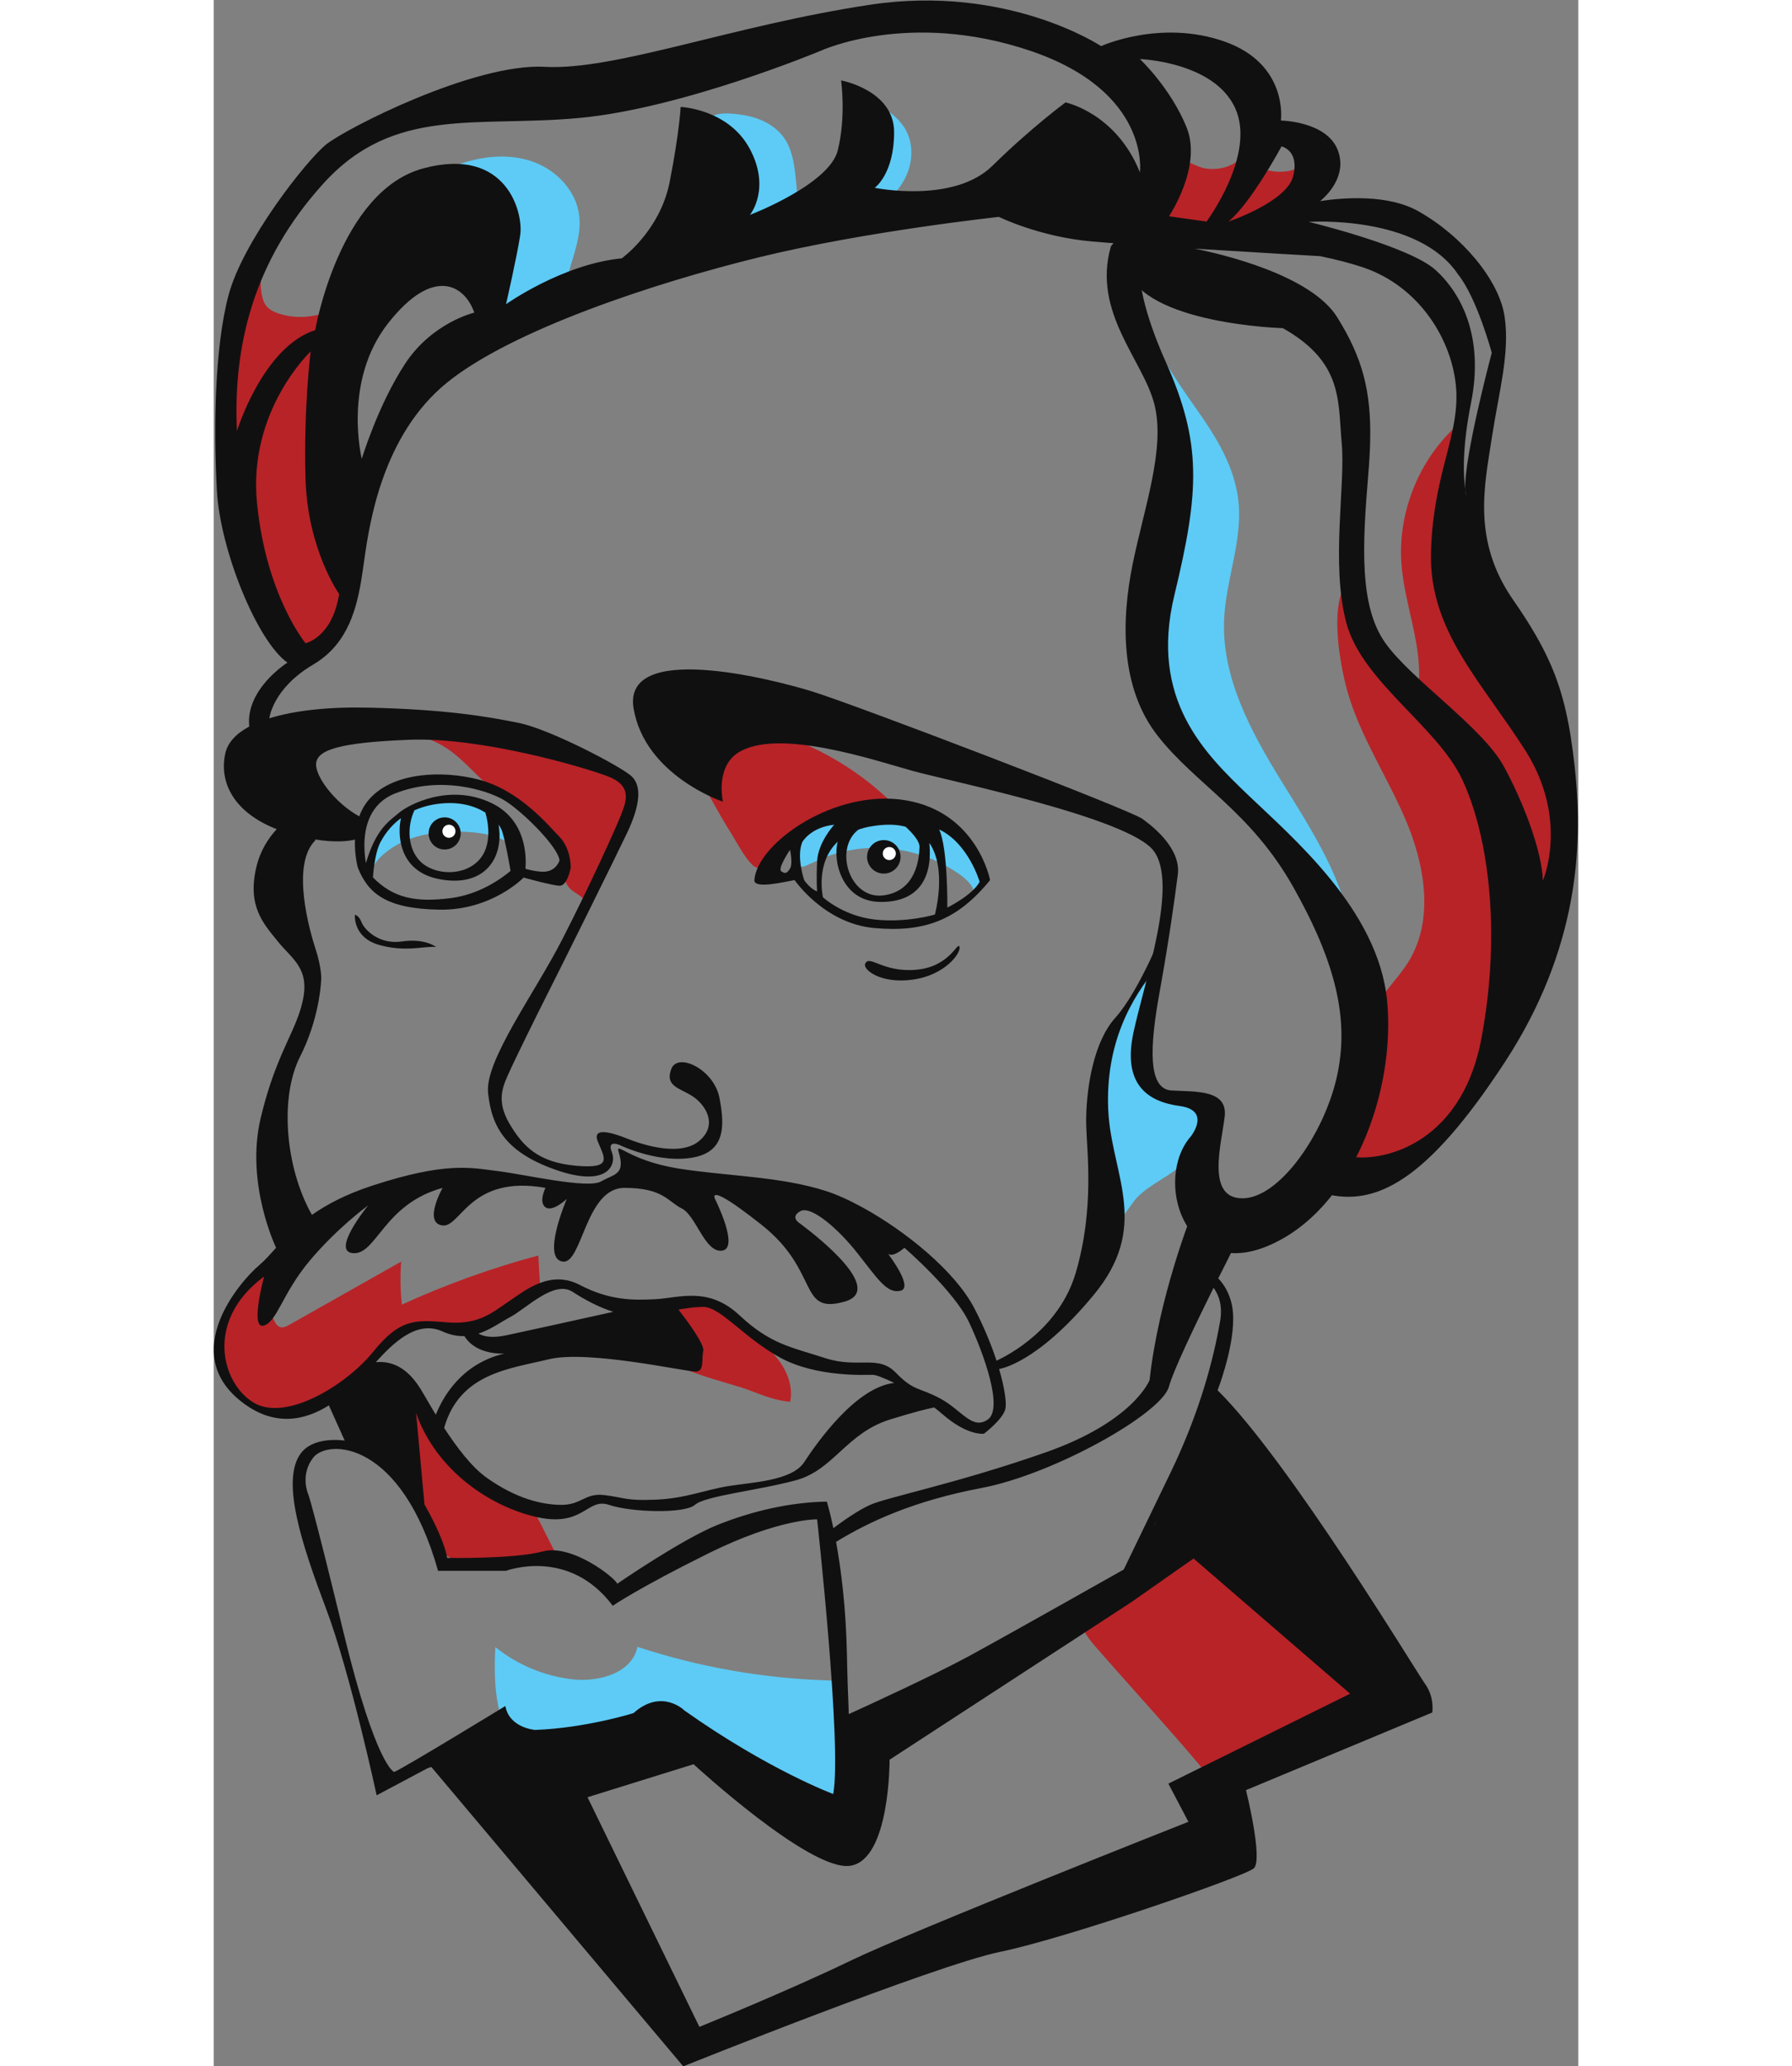 <?xml version="1.0" encoding="utf-8"?>
<svg version="1.1" id="svg2" width="615.267" height="709.4" viewBox="0 0.003 468.488 709.397" xmlns="http://www.w3.org/2000/svg">
  <rect x="0" y="0.003" width="468.488" height="709.397" fill="#808080" stroke="none"/>
  <g id="g8" transform="matrix(1.333,0,0,-1.333,0,709.4)">
    <g id="g10" transform="scale(0.1)">
      <path d="m 607.82,3389.26 c 40.66,-29.29 72.325,-69.4 111.477,-100.67 33.711,-26.92 72.476,-46.91 106.601,-73.3 34.129,-26.4 64.571,-61.58 71.559,-104.16 4.211,-25.65 0.523,-54.88 17.277,-74.76 11.934,-14.15 31.942,-20.05 42.559,-35.22 57.197,69.37 96.297,153.54 112.397,242 2.21,12.16 3.99,24.74 1.2,36.77 -4.77,20.63 -21.91,35.88 -39.1,48.23 -93.556,67.22 -211.118,89.4 -324.489,109.85 -31.496,5.69 -222.641,44.79 -232.086,1.33 48.117,-9.57 91.918,-20.77 132.605,-50.07" style="fill:#b82327;fill-opacity:1;fill-rule:nonzero;stroke:none" id="path12"/>
      <path d="m 1547.09,3204.43 c 60.41,28.7 126.34,43.39 191.63,57.85 -86.81,82.03 -193.36,143.02 -308.04,176.34 -31.52,9.16 -64.48,16.3 -96.99,11.81 -32.51,-4.48 -64.74,-22.55 -78.56,-52.31 -19.98,-43.03 3.06,-92.82 26.09,-134.29 17.19,-30.96 34.62,-61.82 53.68,-91.67 10.49,-16.42 44.85,-83.51 65.78,-85.21 17.12,-1.39 47.1,49.07 61.72,62.16 25.21,22.56 54.18,40.83 84.69,55.32" style="fill:#b82327;fill-opacity:1;fill-rule:nonzero;stroke:none" id="path14"/>
      <path d="m 1381.38,1740.59 c 33.46,-12.99 67.49,-26.12 103.26,-29.13 7.44,35.22 -5.02,72.29 -25.64,101.79 -20.61,29.51 -48.77,52.76 -76.57,75.63 -16.71,13.74 -33.43,27.49 -50.14,41.24 -12.53,10.31 -25.24,20.73 -39.99,27.5 -65.96,30.29 -209.17,-9.38 -155.69,-104.39 35.28,-62.67 182.65,-88.52 244.77,-112.64" style="fill:#b82327;fill-opacity:1;fill-rule:nonzero;stroke:none" id="path16"/>
      <path d="m 768.367,1467.07 c 13.75,-1.99 28.485,-3.27 39.403,-11.86 7.953,-6.25 12.761,-15.57 17.332,-24.6 20.613,-40.69 41.222,-81.38 61.832,-122.08 -74.286,-3.53 -148.629,-5.75 -222.996,-6.67 -21.083,-0.26 -43.563,-0.03 -61.196,11.53 -14.371,9.42 -23.312,24.97 -31.726,39.95 -21.5,38.28 -43.004,76.56 -64.508,114.84 -11.426,20.33 -22.938,40.87 -29.688,63.2 -11.925,39.46 -8.242,81.73 -4.437,122.78 3.055,33 25.754,72.89 59.762,39.56 19.996,-19.61 25.843,-73.91 42.671,-99.83 43.157,-66.48 114.637,-115.39 193.551,-126.82" style="fill:#b82327;fill-opacity:1;fill-rule:nonzero;stroke:none" id="path18"/>
      <path d="m 2913.22,3567.32 c 29.07,-125.16 103.59,-234.23 154.71,-352.11 51.13,-117.88 76.75,-260.96 9.35,-370.36 -29.08,-47.2 -73.8,-84.97 -93.74,-136.71 -12.44,-32.3 -14.18,-67.55 -20.19,-101.64 -17.43,-98.92 -71.46,-198.88 -40.2,-294.34 132.98,-0.23 255.85,85.47 327.09,197.75 71.23,112.28 97.33,247.67 104.36,380.46 1.18,22.22 2.62,46.45 17.47,63.03 14.85,16.58 48.28,16.43 54.66,-4.9 52.24,74.18 64.15,170.84 51.68,260.71 -12.47,89.86 -47.14,174.93 -81.51,258.89 -53.78,131.41 -107.56,262.83 -161.34,394.24 -24.36,59.52 -49.17,121.57 -45.36,185.78 3.47,58.39 30.13,119.39 6.55,172.92 -95.45,-89.1 -147.5,-222.71 -137.49,-352.9 8.24,-107.02 55.75,-211.15 43.54,-317.79 -0.03,-0.29 -112.29,98.47 -122.93,114.91 -23.08,35.65 -34.89,127.33 -68.88,145 -31.1,-61.07 -13.14,-176.79 2.23,-242.94" style="fill:#b82327;fill-opacity:1;fill-rule:nonzero;stroke:none" id="path20"/>
      <path d="m 122.703,4569 c 1.789,-13.25 5.324,-26.86 14.164,-36.89 8.028,-9.1 19.578,-14.27 31.121,-18.02 58.114,-18.87 125.473,-6.07 172.614,32.8 -87.137,-146.11 -52.879,-332.28 -4.02,-495.24 13.258,-44.21 27.484,-88.64 31.047,-134.66 7.996,-103.4 -42.988,-209.36 -128.777,-267.63 -13.379,-9.08 -30.024,-17.34 -45.129,-11.56 -8.758,3.35 -15.168,10.86 -20.95,18.24 -105.371,134.49 -127.816,314.55 -139.109,485.03 -8.406,126.89 -12.637,255.82 15.84,379.76 26.125,113.7 84.207,232.88 181.191,302.17 -58.199,-70.04 -120.992,-157.7 -107.992,-254" style="fill:#b82327;fill-opacity:1;fill-rule:nonzero;stroke:none" id="path22"/>
      <path d="m 2554.62,4887.88 c 36.38,-5.35 77.28,5.85 98.42,35.95 35.81,-49.58 115.27,-59.66 162.33,-20.6 9.57,-29.12 -0.99,-62.03 -20.47,-85.7 -19.49,-23.66 -46.76,-39.52 -74.35,-52.87 -81.03,-39.19 -177.07,-60.64 -260.84,-27.72 -12.17,4.78 -25.19,12.14 -28.42,24.82 -2.59,10.16 1.95,20.59 5.81,30.34 10.5,26.48 6.56,89.96 24.84,108.94 24.89,25.82 61.1,-8.51 92.68,-13.16" style="fill:#b82327;fill-opacity:1;fill-rule:nonzero;stroke:none" id="path24"/>
      <path d="m 156.516,1918.62 c 3.382,-6.22 7.8,-12.62 14.57,-14.72 7.941,-2.46 16.262,1.77 23.5,5.86 96.047,54.26 192.098,108.52 288.144,162.78 -2.808,-36.87 -2.21,-73.99 1.782,-110.75 113.386,51.86 231.105,94.23 351.527,126.54 1.879,-33.82 3.754,-67.65 5.633,-101.47 -81.262,-47.58 -171.207,-96.93 -264.164,-81.88 -18.059,2.93 -36.211,8.29 -54.32,5.71 -28.075,-4.01 -49.723,-25.95 -68.911,-46.83 -51.195,-55.71 -102.625,-113.94 -169.859,-148.64 -67.234,-34.7 -155.395,-40.6 -214.441,6.71 -58.27,46.68 -72.125,134.32 -46.77,204.55 20.859,57.78 89,152.91 153.199,165.18 -10.285,-64.56 -58.281,-102.45 -19.89,-173.04" style="fill:#b82327;fill-opacity:1;fill-rule:nonzero;stroke:none" id="path26"/>
      <path d="m 2569.26,733.738 c 149.18,84.973 307.32,154.223 470.94,206.231 -95.21,193.581 -270.29,333.521 -439.89,466.841 -9.65,7.58 -20.52,15.57 -32.77,14.79 -9,-0.58 -16.93,-5.85 -24.38,-10.95 -72.78,-49.86 -145.54,-99.75 -218.35,-149.57 -79.77,-54.59 -131.13,-73.56 -69.87,-160.46 21.3,-30.21 325.2,-360.69 314.32,-366.882" style="fill:#b82327;fill-opacity:1;fill-rule:nonzero;stroke:none" id="path28"/>
      <path d="m 503.254,3160.51 c 41.832,15.74 87.187,20.05 131.875,19.35 46.945,-0.74 95.965,-7.67 134.207,-34.91 0.555,24.86 -7.148,49.83 -21.609,70.06 -5.039,7.04 -10.922,13.57 -17.981,18.6 -10.922,7.78 -24.117,11.62 -37.16,14.71 -23.195,5.51 -46.848,9.1 -70.633,10.72 -16.484,1.12 -33.078,1.3 -49.5,-0.52 -69.644,-7.73 -133.765,-53.99 -163.058,-117.65 -5.348,-11.62 -14.942,-32.97 -10.692,-46.1 6.352,-19.61 17.442,5.83 25.723,14.6 21.695,22.99 49.347,40.05 78.828,51.14" style="fill:#5dcbf5;fill-opacity:1;fill-rule:nonzero;stroke:none" id="path30"/>
      <path d="m 1715.44,3137.95 c 72.46,-1.89 144.22,-25.39 203.77,-66.71 17.46,-12.12 34.89,-27.26 39.75,-47.95 3.3,8.56 14.15,11.43 19.72,18.73 7.44,9.77 3.32,23.8 -1.94,34.9 -10.82,22.88 -25.16,43.9 -39.73,64.59 -21.51,30.54 -44.97,61.71 -78.41,78.35 -19.28,9.58 -40.76,13.72 -62.04,17 -68.61,10.55 -141.92,12.47 -204.08,-18.42 -13.89,-6.9 -27.04,-15.37 -41.53,-20.87 -9.74,-3.69 -20.24,-6.15 -28.46,-12.54 -17.55,-13.64 -18.51,-39.33 -17.92,-61.54 0.57,-21.88 -2.95,-42.44 23.37,-30.28 20.12,9.3 39.45,19.03 60.6,25.98 40.65,13.35 84.08,20.23 126.9,18.76" style="fill:#5dcbf5;fill-opacity:1;fill-rule:nonzero;stroke:none" id="path32"/>
      <path d="m 2499.24,2327.23 c 17.99,9.24 37.15,17.73 50.43,32.98 30.78,35.32 9.6,100.73 -36.04,111.31 -13.52,3.13 -27.72,2.09 -41.29,5 -34.79,7.46 -59.65,40.23 -68.44,74.71 -8.8,34.48 -4.59,70.78 -0.32,106.1 7.18,59.53 14.37,119.06 21.56,178.59 -24.95,-37.97 -49.9,-75.95 -74.85,-113.93 -20.97,-31.93 -42.23,-64.46 -53.08,-101.09 -10.38,-35.03 -10.73,-72.13 -11.01,-108.67 -0.33,-42.97 -26.34,-361.04 4.41,-372.72 18,-6.84 71.87,82.19 87.54,98.21 35.46,36.23 86.99,55.42 121.09,89.51" style="fill:#5dcbf5;fill-opacity:1;fill-rule:nonzero;stroke:none" id="path34"/>
      <path d="m 2639.69,4027.03 c 9.39,-100.9 -32.92,-199.56 -37.32,-300.8 -6.49,-149.69 69.44,-289.51 148.14,-417 78.7,-127.5 164.76,-257.81 182.35,-406.61 -36.75,106.62 -101.96,203.28 -187.07,277.26 -54.52,47.4 -116.75,85.46 -169.92,134.36 -98.42,90.52 -162.65,219.41 -167.61,353.03 -2.23,59.86 7.02,119.47 15.1,178.82 13.87,101.96 24.37,204.38 31.47,307.03 3.14,45.44 5.47,92.13 -8.42,135.51 -13.44,41.96 -41.08,77.73 -60.22,117.43 -12.83,26.64 -34.76,85.63 -7.56,106.87 45.46,-84.22 93.53,-161.43 149.33,-240.07 52.39,-73.83 103.13,-153.45 111.73,-245.83" style="fill:#5dcbf5;fill-opacity:1;fill-rule:nonzero;stroke:none" id="path36"/>
      <path d="m 640.387,4901.6 c 59.871,19.63 126.445,24.6 185.39,2.34 58.946,-22.26 108.246,-75.04 115.649,-137.61 6.82,-57.68 -20.817,-113.13 -32.86,-169.95 -2.187,-10.33 -4.132,-21.32 -11.109,-29.24 -5.652,-6.41 -13.844,-9.88 -21.746,-13.14 -46.602,-19.27 -93.207,-38.53 -139.813,-57.8 -9.085,51.67 -21.41,102.76 -36.871,152.9 -8.019,26 -17.824,53.14 -38.851,70.42 -22.406,18.4 -53.188,22.04 -82.137,23.56 -50.199,2.64 -170.07,-23.81 -104.258,52.73 42.36,49.26 105.473,85.74 166.606,105.79" style="fill:#5dcbf5;fill-opacity:1;fill-rule:nonzero;stroke:none" id="path38"/>
      <path d="m 1365.07,5025.31 c 41.62,-6.65 83,-26.59 106.12,-61.84 17.26,-26.31 22.88,-58.42 26.61,-89.67 3.34,-28 5.49,-56.14 6.44,-84.33 0.19,-5.69 0.11,-12 -3.72,-16.2 -3.11,-3.41 -7.91,-4.56 -12.41,-5.54 -74.17,-16.31 -147.44,-36.73 -219.36,-61.11 25.37,19.85 43.83,48.36 51.57,79.63 18.57,75.06 -25.71,119.32 -47.88,184.05 -22.79,66.52 42.23,63.06 92.63,55.01" style="fill:#5dcbf5;fill-opacity:1;fill-rule:nonzero;stroke:none" id="path40"/>
      <path d="m 1779.02,4993.06 c 21.13,-33.1 22.62,-76.48 9.01,-113.32 -13.6,-36.84 -40.93,-67.47 -72.79,-90.43 -16.42,19.54 -39.69,33.2 -64.76,38.01 29.02,30.02 52.3,66.67 61.06,107.49 8.24,38.44 -16.69,79.95 -6.28,113.39 27.56,-3.54 58.55,-31.32 73.76,-55.14" style="fill:#5dcbf5;fill-opacity:1;fill-rule:nonzero;stroke:none" id="path42"/>
      <path d="m 725.363,1079.78 c 57.137,-46.16 127.75,-75.42 200.782,-83.202 67.539,-7.207 151.965,17.252 165.055,83.902 157.91,-52.05 323.34,-81.25 489.54,-86.421 10.4,-0.321 21.98,-1.051 29.13,-8.61 5.71,-6.031 7.03,-14.859 8.08,-23.09 12.14,-94.988 24.28,-189.98 36.41,-284.968 1.95,-15.27 1.66,-34.852 -12.43,-41.082 -6.86,-3.039 -14.78,-1.547 -22.1,0.121 -72.11,16.441 -141.45,45.019 -204.2,84.179 C 1351.2,760.82 1290.17,813.5 1215,824.32 c -40.62,5.848 -81.82,-1.261 -122.47,-6.902 -73.11,-10.129 -146.885,-15.5 -220.69,-16.059 C 725.637,800.238 719.164,964.48 725.363,1079.78" style="fill:#5dcbf5;fill-opacity:1;fill-rule:nonzero;stroke:none" id="path44"/>
      <path d="m 594.727,3133.93 c 22.855,0 41.382,18.53 41.382,41.39 0,22.85 -18.527,41.38 -41.382,41.38 -22.856,0 -41.383,-18.53 -41.383,-41.38 0,-22.86 18.527,-41.39 41.383,-41.39" style="fill:#111011;fill-opacity:1;fill-rule:nonzero;stroke:none" id="path46"/>
      <path d="m 380.766,2946.39 c -7.043,18.49 -17.282,19.37 -17.282,19.37 0,0 -5.613,-58.11 62.188,-77.48 67.797,-19.38 116.226,-2.65 147.043,-5.29 0,0 -29.055,22.9 -88.051,14.09 -58.992,-8.8 -96.855,30.82 -103.898,49.31" style="fill:#111011;fill-opacity:1;fill-rule:nonzero;stroke:none" id="path48"/>
      <path d="m 1725.85,3071.89 c 23.83,0 43.15,19.32 43.15,43.15 0,23.83 -19.32,43.15 -43.15,43.15 -23.83,0 -43.15,-19.32 -43.15,-43.15 0,-23.83 19.32,-43.15 43.15,-43.15" style="fill:#111011;fill-opacity:1;fill-rule:nonzero;stroke:none" id="path50"/>
      <path d="m 1809.82,2824.28 c -87.17,-7.93 -121.51,40.5 -132.08,14.97 -5.81,-14.05 38.74,-51.95 122.39,-40.5 83.65,11.44 125.03,68.67 120.63,84.52 -4.4,15.85 -23.77,-51.07 -110.94,-58.99" style="fill:#111011;fill-opacity:1;fill-rule:nonzero;stroke:none" id="path52"/>
      <path d="m 3323.39,3347.1 c -54.9,101.6 -239.9,224.9 -306.5,319.8 -66.7,95 -58.3,251.6 -43.3,431.5 2.6,31.7 4.4,60.8 5,87.9 2.7,127.6 -19.1,212.9 -85,318.6 -68.3,109.6 -300.4,163.2 -366.8,176.5 160.5,-10.1 322.9,-19.3 322.9,-19.3 39.5,-8.2 77.7,-17.8 110.5,-28.9 148.3,-50 231.6,-191.6 239.9,-313.2 7.2,-103.8 -41.5,-190.6 -59,-339.2 -3.1,-25.5 -5.2,-52.8 -5.9,-82.3 -5,-201.6 129.9,-331.5 243.2,-509.8 33.2,-52.2 50.8,-102.7 59.1,-147.8 20,-108.9 -14.1,-187.1 -14.1,-187.1 -0.9,38.5 -14.5,92.7 -35.6,150.6 -17.3,47.2 -39.7,97 -64.4,142.7 z m -818,1647.6 c -41.6,101.7 -119.9,175 -119.9,175 0,0 191.2,-6.7 245.5,-126.6 54.4,-120 -73.9,-291.9 -73.9,-291.9 l -96.7,13.6 c 0,0 86.7,128.3 45,229.9 z m -119.9,-116.6 c -61.7,153.3 -191.6,179.9 -191.6,179.9 0,0 -88.3,-64.9 -188.3,-163.2 -99.9,-98.3 -303.2,-56.7 -303.2,-56.7 0,0 50,35 50,143.3 0,108.3 -136.6,133.3 -136.6,133.3 0,0 13.3,-91.6 -8.4,-179.9 -21.3,-86.9 -220.1,-164.2 -226.4,-166.5 3,3.8 53.2,69.5 -0.1,169.8 -55,103.3 -178.3,108.3 -178.3,108.3 0,0 -3.3,-66.7 -28.3,-193.3 -25,-126.6 -123.3,-196.6 -123.3,-196.6 -153.299,-15 -298.201,-118.2 -298.201,-118.2 0,0 28.301,123.2 36.602,178.2 8.402,55 -33.301,229.9 -249.899,171.6 -216.5,-58.3 -278.199,-416.5 -278.199,-416.5 -134.902,-43.3 -201.602,-259.9 -201.602,-259.9 -10,218.3 41.7,438.2 223.301,638.1 181.598,199.9 393.098,143.3 659.699,168.3 266.599,25 621.399,173.2 621.399,173.2 0,0 226.6,105 538.1,0 311.6,-104.9 283.3,-313.2 283.3,-313.2 z M 492.891,4385 c -70,-106.6 -111.598,-244.9 -111.598,-244.9 0,0 -50,199.9 68.297,349.8 118.301,150 198.199,95 221.5,26.7 0,0 -108.199,-25 -178.199,-131.6 z M 236.293,3665.3 c 0,0 -101.602,123.2 -124.902,361.5 -23.399,238.2 138.199,389.8 138.199,389.8 0,0 -18.297,-143.2 -13.297,-326.5 5,-183.3 86.699,-298.2 86.699,-298.2 -18.402,-113.3 -86.699,-126.6 -86.699,-126.6 z M 2750.29,4944.8 c 0,0 46.7,-10 30,-76.7 -16.6,-66.6 -166.6,-116.9 -166.6,-116.9 58.3,47.9 136.6,193.6 136.6,193.6 z m 454.8,-329.9 c 48.4,-60 86.7,-201.6 86.7,-201.6 0,0 -72.8,-272.8 -68.2,-351.7 1.2,-8.4 2.5,-13.6 2.9,-15.6 -1.6,3.6 -2.5,9 -2.9,15.6 -4.5,29.9 -9.5,101.6 14.9,223.4 33.3,166.6 -23.4,279.9 -91.7,341.6 -68.3,61.6 -326.5,123.8 -326.5,123.8 0,0 281.6,19.4 384.8,-135.5 z m -2738,-1336.6 c 115.301,45.8 233.301,9.7 278.199,-15.8 44.902,-25.5 141.801,-120.6 145.301,-156.7 0,0 -8.797,-30 -43.199,-29.1 -16.2,0.4 -32.2,4 -44.598,7.6 2.598,30.3 3.098,125.8 -87.402,169.3 -108.301,52 -214,-4.3 -238.7,-25.5 -24.601,-21.1 -58.699,-40.3 -84.8,-129.3 -2,11.9 -3.899,27.7 -3.899,45.2 0,48.1 14.199,108.6 79.098,134.3 z m 49.801,-43.4 c 17.902,7.9 38.902,14.1 63.699,17 51.301,6.1 91.203,-5.4 118.902,-22.7 0.399,-1.1 24.399,-74.5 -14.101,-119.9 -38.7,-45.8 -118,-42.3 -154.098,-5.3 -33.402,34.2 -32.801,91.8 -14.402,130.9 z m 94.601,-226 c -92.301,-12.1 -149.601,0.4 -201.402,53.2 0,0.7 3.402,60.6 19.101,90.3 8.7,16.5 24.602,41.4 53.098,62.4 -9.398,-39.3 -7.297,-135.4 95.703,-156.6 116.797,-24.1 170.399,50.8 155.699,139.8 4.598,-6.6 8,-13.1 9.797,-19.2 7.602,-24.6 16.602,-74 21.004,-100 -25.301,-21.1 -80.601,-60.4 -153,-69.9 z m -363.5,-933 c 69.399,82.3 145,138 149.699,141.4 -4.398,-5.5 -96.699,-119.8 -38.101,-123 60,-3.4 78.301,126.5 229.902,168.2 0,0 -50,-88.3 -1.703,-96.6 48.402,-8.4 70,131.6 266.602,96.6 0,0 -18.301,-36.7 0,-50 17.699,-12.8 52.5,19.3 54.902,21.5 -2.801,-6.5 -65.402,-154.9 -9.902,-161.4 49.699,-5.9 58.3,189.9 158.299,189.9 99.9,0 111.6,-35 148.2,-53.3 36.7,-18.4 59.3,-115 103.8,-108.3 44.5,6.6 -17.1,129.9 -17.1,129.9 0,0 -7.3,12.5 0.5,13.3 6.6,0.8 24.2,-6.8 66.2,-37.3 14.2,-10.3 31.2,-23.2 51.6,-39.3 151.6,-119.9 93.3,-231.6 213.2,-198.2 107.8,29.9 -72,169.9 -109.8,198.2 -4.3,3.2 -6.8,5 -6.8,5 0,0 -23.3,15 3.3,30 14,7.8 39.2,-3.9 67.5,-26.4 26,-20.5 54.6,-50 79.7,-81.8 52.7,-66.7 76,-105 111,-96.7 33.1,7.9 -25.9,86.9 -32.6,95.8 2.5,-2.9 12.9,-10.1 42.6,14.8 0,0 128.3,-110.6 166.6,-192.2 38.4,-81.7 88.3,-221.6 48.4,-249.9 -40,-28.4 -66.7,23.3 -121.7,53.3 -54.9,30 -68.3,18.3 -114.9,66.6 -46.7,48.3 -96.6,10 -183.3,38.3 -86.6,28.3 -139.9,35 -219.9,110 -80,74.9 -154.9,45 -214.9,41.6 -60,-3.3 -120,-3.3 -196.599,36.7 -76.601,40 -141.601,-15 -181.601,-41.7 -40,-26.6 -76.598,-61.6 -158.301,-54.9 -81.598,6.6 -121.598,11.6 -191.598,-75 -69.898,-86.6 -225.402,-181.6 -308.402,-131.6 -83.098,49.9 -126.398,211.6 26.902,324.8 0,0 -36.699,-134.9 -1.699,-126.6 35,8.4 48.301,83.3 120,168.3 z M 1520.79,1556.1 c -31.6,-48.3 -133.3,-51.7 -194.9,-61.6 -61.7,-10 -110,-31.7 -186.6,-35 -76.6,-3.4 -80,5 -131.6,11.6 -51.698,6.7 -59.999,-25 -111.6,-25 -51.699,0 -118.297,16.7 -193.301,70 -39.098,27.8 -78.098,80 -109.398,128.2 40.199,141.9 171.101,152.5 269.3,176.7 101.7,25 358.199,-33.3 379.899,-31.7 21.6,1.7 13.3,31.7 18.3,53.3 3.8,16.7 -42.2,78.5 -64,106.5 23.5,3.8 45.7,6.8 64,6.8 45,0 106.6,-81.6 199.9,-131.6 93.3,-50 218.3,-43.3 236.6,-43.3 7.6,0 28.7,-7.8 55.4,-20.9 -99.5,-10.9 -200.3,-155.7 -232,-204 z m -838.997,331.1 c 31.797,10.3 58.398,30.3 81,42.1 41.598,21.6 113.398,96.8 161.598,65.4 30.398,-19.8 67.699,-40 104.799,-51.4 -92.397,-20.5 -230.299,-51 -276.401,-60.7 -37.598,-7.8 -59.098,-2.4 -70.996,4.6 z M 532.891,1744.4 c -20,31.6 -55,74.9 -115.5,69.2 43.199,47.2 104.402,109.9 172.101,79 20.199,-9.2 38.801,-12.4 56.098,-11.9 31.902,-51.2 103.801,-44.7 103.801,-44.7 -110.098,-25.8 -158.403,-110 -177.399,-157.8 -18.199,30 -32.101,55 -39.101,66.2 z m 44.898,-468.2 h 175 c 0,0 161.602,61.6 274.901,-90 0,0 64.9,45 246.5,135 181.6,90 279.9,87.6 279.9,87.6 0,0 64.5,-585.698 41.4,-707.402 0,0 -166.3,61.704 -382.9,214.903 0,0 -58.4,58.699 -131.6,-6.602 0,0 -121.599,-38.301 -253.197,-43.301 0,0 -66.703,5 -76.703,61.602 0,0 -261.5,-159.898 -286.5,-169.898 0,0 -46.699,15 -130,358.198 -83.297,343.2 -91.598,358.2 -91.598,358.2 0,0 -21.301,48.9 13.301,93.3 37.797,48.3 226.598,44.9 321.496,-291.6 z m 1399.501,213.3 c 184.9,34.9 464.8,191.5 483.1,261.5 10.4,39.4 67.2,158.1 114.8,254.2 13.9,-19.1 23.6,-46.7 16.9,-85.9 -16.7,-96.6 -51.7,-233.3 -128.3,-391.5 -76.7,-158.3 -120,-248.3 -120,-248.3 0,0 -294.9,-166.6 -399,-223.2 -87,-47.3 -255.9,-124.902 -309.1,-149.101 -1.8,46.602 -3.8,98.801 -4.9,155.801 -2.5,122.1 -15.6,220.3 -27.9,287.8 85.2,52.1 200.2,105.7 374.4,138.7 z m 444.1,-97.6 6.4,13.6 -4,-9.3 z m 505.5,-432.201 -468.1,-231.597 51.6,-98.301 c 0,0 -713,-281.602 -871.3,-358.199 C 1480.79,195 1250.89,101.699 1250.89,101.699 l -288.199,591.403 273.199,85 c 0,0 299.9,-276.602 403.2,-261.602 103.3,15 101.6,273.199 101.6,273.199 l 621.4,404.901 161.6,113.3 z m -3.3,1384.401 c 0,0 -191.6,-63.3 -61.7,-96.6 130,-33.3 261.6,30 463.2,338.2 192.4,294.1 199.6,560.9 182.5,739.6 -0.8,8.6 -1.7,16.9 -2.6,25.1 -11.9,105.9 -27.9,182.4 -61.2,259.3 -22.8,52.4 -53.7,105 -97,167.2 -106.7,153.3 -73.3,296.5 -55,416.5 18.3,119.9 46.6,216.6 33.3,311.5 -13.3,95 -110,209.9 -223.2,273.3 -77,43 -188.6,35.2 -252.2,25.8 0,0 52.1,39.3 52.1,96.3 0,10.9 -2,22.4 -6.5,34.5 -28.4,74.9 -146.6,76.6 -146.6,76.6 0,0 20,144.9 -145,203.3 -164.9,58.3 -318.2,-11.7 -318.2,-11.7 0,0 -239.9,159.9 -594.8,106.6 -354.8,-53.3 -656.4,-169.9 -837.999,-159.9 C 671.09,5159.7 341.293,4991.4 289.59,4949.8 237.992,4908.1 74.691,4699.9 38.09,4561.6 1.391,4423.3 -0.309,4211.7 8.09,4058.4 16.391,3905.2 111.691,3670.3 189.789,3615.3 c 0,0 -42.598,-26.8 -71.898,-70.4 l -0.102,-0.1 c -17.5,-26.1 -30.199,-58.2 -26.297,-94.1 -34.102,-18.3 -56,-41.7 -62,-70.2 -16.102,-76.5 24.699,-152.1 132.699,-194.2 -21.199,-22.8 -42.5,-55 -52.601,-98.2 -23.801,-101.2 19.402,-146.1 55.5,-191 36.101,-44.9 82.699,-68.7 64.199,-152.3 -6.098,-27.6 -15.496,-51.5 -26.898,-77.1 -23.102,-52.1 -54.2,-111.6 -81.399,-225 -40.402,-168.8 39.399,-334 39.598,-334.5 -15.301,-17 -28.598,-32.1 -42.598,-44 -54.301,-46 -204.902,-224.9 -49.902,-349.8 86.5,-69.9 166.801,-50.7 228.402,-12.1 l 40.797,-90.6 c -46.797,5.6 -90.699,-3.4 -112.598,-32.3 -53.398,-70 3.301,-238.2 64.899,-401.5 61.703,-163.3 130,-479.798 130,-479.798 l 131.601,70 9.2,3 L 1209.29,0 c 0,0 646.4,259.898 816.3,294.898 169.9,35 628.1,193.301 653.1,214.903 25,21.699 -20,201.597 -20,201.597 l 479.8,199.903 c 0,0 6.7,38.398 -18.3,73.398 -24.5,34.301 -352.4,577.301 -534.6,756.501 0,0 40.2,103 40.2,183.7 0,13.5 -1.2,26.4 -3.8,38.1 -6.6,29.6 -20.2,51 -34.7,66.4 31.5,63.1 56.4,111.5 56.4,111.5 l -124.9,53.3 c 0,0 -85,-213.3 -108.3,-426.5 0,0 -40,-106.6 -268.3,-186.6 -228.2,-80 -406.5,-115 -451.5,-135 -31.5,-14 -72.8,-43.5 -94.7,-60 -9.4,44.4 -16.9,68.4 -16.9,68.4 -93.3,-1.7 -189.9,-23.4 -281.5,-60 -91.7,-36.7 -258.3,-151.6 -258.3,-151.6 -5,15 -116.599,103.3 -191.599,83.3 -74.898,-20 -246.5,-16.7 -246.5,-16.7 -4.3,29.8 -27.5,83.4 -58.398,137.7 l -21.602,235.5 c 51.7,-148.3 191.598,-241.6 311.5,-268.2 120,-26.7 128.899,50.9 185.399,31.6 56.5,-19.3 194.5,-23.3 221.2,0 26.6,23.4 161.6,36.7 259.9,63.3 98.2,26.7 129.9,121.7 243.2,156.7 63.1,19.5 96.2,27.6 113.2,30.9 7.5,-5.7 14.8,-11.6 21.7,-17.6 65,-56.7 106.7,-50 106.7,-50 0,0 48.3,36.7 54.9,63.3 3.6,14.3 -1.1,52.2 -16.1,103.5 l 0.1,-0.1 c 0,0 96,11.6 244.3,191.5 142.3,172.6 51.4,300.7 37.9,458 -0.6,6.6 -1,13.3 -1.3,20.1 -6.6,166.6 56.7,283.3 128.3,368.2 l 18.3,103.3 c 0,0 -65.1,-166.4 -128.2,-236.6 -56,-62.2 -72.9,-177.5 -74.9,-250.5 -0.3,-9.5 -0.3,-18.2 -0.1,-26 1.7,-68.3 21.6,-214.9 -26.8,-379.9 -42.2,-143.7 -171.6,-211.7 -204.2,-226.8 -13.1,40 -31.8,86.3 -57.2,135.2 -49.7,95.7 -177.6,199.1 -287.8,259.5 -33.8,18.6 -66,33.1 -93.7,42.1 -118.3,38.3 -256.6,38.3 -381.6,58.3 -1.4,0.2 -2.7,0.4 -4,0.7 -121.7,20.4 -157.4,69.4 -149.2,42.6 18.3,-60 -10,-56.7 -44.999,-76.7 -35,-19.9 -198.3,18.4 -266.601,26.7 -68.301,8.3 -131.598,25 -323.199,-37.7 -67.801,-22.2 -117.102,-48.5 -155,-75.2 -69.5,123.2 -83.2,304.1 -30.602,407.4 2.703,5.4 5.301,10.7 7.703,16 45.301,97.7 46.899,185.7 46.899,185.7 0,0 0.902,28.2 -15,76.8 -15.801,48.6 -63.399,217.3 0,278.9 l -1.301,2.2 c 52.402,-8.6 85.601,-4.6 103.101,-0.4 -1.5,-40.2 7.399,-72.2 7.399,-72.2 26.402,-66.1 72.203,-105.7 208.703,-108.3 136.398,-2.7 218.297,82.7 218.297,82.7 0,0 72.203,-20.2 92.5,-21.1 20.203,-0.9 29,46.7 29,46.7 0,0 0.898,48.4 -29,79.2 -30,30.8 -103,120.6 -209.602,147.9 -90.898,23.3 -215.699,19.4 -278.199,-48.4 -13.098,-14.1 -21.996,-30.2 -28,-46.7 -62.199,33.9 -114.496,103.7 -111.098,136.5 3.5,34.4 58.102,53.7 240.602,60.8 182.598,7 442.598,-68.7 508.697,-93.4 66,-24.6 50.2,-64.2 35.2,-102.1 -15,-37.9 -80.999,-183.1 -151.499,-320.5 C 826.289,2763.2 697.789,2589.8 706.59,2507 c 2.301,-21.3 6,-41.7 12.703,-61 19.195,-55.7 62.297,-102.4 161.598,-137.1 133.799,-46.7 157.599,13.2 144.399,45.8 -13.2,32.6 19.4,18.5 19.4,18.5 0,0 48.2,-23.7 108,-32.6 24.3,-3.5 50.4,-4.7 76,-0.9 88.9,13.2 88,80.1 74,154.1 -14.1,74 -107.5,118.9 -124.2,74.9 -16.7,-44.1 20.3,-48.5 53.7,-69.6 33.5,-21.1 68.7,-74 17.6,-116.2 -39.7,-32.9 -110.5,-18.3 -154.4,-4.5 -12.5,4 -22.8,7.9 -29.6,10.6 -30.8,12.4 -93.298,34.4 -76.599,-7 16.699,-41.4 40.499,-71.3 -56.398,-62.5 -96.801,8.8 -136.402,49.3 -171.602,109.2 -4.101,6.9 -7.402,13.5 -10,19.9 -20.703,48.8 -3.3,82.6 10,112.1 14.899,33.5 72.2,149.7 101.2,206.9 29.101,57.3 166.399,333.8 201.599,407.7 35.3,74 38.8,123.3 11.5,147.9 -27.3,24.7 -207.799,119.8 -288.799,136.5 -81,16.7 -191.101,35.2 -388.3,39.6 -100.399,2.3 -189.5,-6.9 -255.2,-27.5 v 0.1 c 0,0 8.2,76.7 113.102,138.4 18.398,10.8 34,23.3 47.199,37 62.5,64.7 73.598,157.5 84.5,234.5 13.301,93.3 46.598,319.9 213.199,454.9 166.602,134.9 533.099,256.5 806.299,323.2 273.2,66.6 614.8,103.3 614.8,103.3 0,0 104.9,-51.7 239.9,-63.3 19.7,-1.8 44.8,-3.7 73.3,-5.7 2.4,-16.8 7.5,-38.3 16.6,-66 46.7,-141.6 401.6,-151.6 401.6,-151.6 138.9,-78.3 142.8,-167 148.9,-260.5 0.8,-11.9 1.6,-23.9 2.7,-36 10,-106.7 -28.4,-309.9 11.6,-461.5 40,-151.6 233.3,-266.6 298.2,-403.2 22,-46.3 41,-105.3 54.4,-174.3 26,-134.5 30.8,-306.5 -4.4,-493.8 -53.3,-283.2 -268.2,-319.8 -341.5,-303.2" style="fill:#111011;fill-opacity:1;fill-rule:nonzero;stroke:none" id="path54"/>
      <path d="m 1889.49,2984.4 c 0,0 1.7,152.6 -21.1,201.2 75.6,-35.7 104.3,-134.8 104.3,-134.8 -18,-34.4 -83.2,-66.4 -83.2,-66.4 z m -32.1,-18 c 0,0 -72,-21.8 -154,-12.9 -81.9,8.9 -134.2,57.3 -134.2,57.3 0,0 -20.9,88.1 38.1,143.4 -13.4,-44.8 7.8,-154.3 109.7,-155.3 101.9,-0.9 134.6,66.1 126.2,152 46.5,-67.7 14.2,-184.5 14.2,-184.5 z m -303.3,59.7 c 0,0 -16.4,4.9 -33.2,28.7 0,0 -20.8,59.9 -5,98.3 0,0 20.8,38 82.3,44.7 0,0 -41.7,-44.7 -44.1,-94.4 -2.5,-49.6 0,-77.3 0,-77.3 z m 106.6,159.2 c 18.2,6.2 39.8,10.5 65.4,12.1 21.6,1.3 39.9,-0.6 55.7,-4.7 16.6,-15.1 36.7,-36.8 36.1,-52.6 -0.9,-26.6 -7,-113.5 -93.8,-124.4 -86.8,-10.8 -127.7,121 -63.4,169.6 z m -176.4,-100.5 c -7.9,-12.8 -12.9,-13.8 -22.7,-6.9 -9.9,6.9 22.7,55.3 22.7,55.3 0,0 7.9,-35.5 0,-48.4 z m 299.1,175.7 c -183.6,31.6 -384,-110.5 -390.9,-205.3 -1.8,-23.8 76,-4.9 103.6,0 0,0 76,-111.5 204.4,-123.4 128.3,-11.8 214.2,18.8 299.1,123.4 0,0 -32.6,173.8 -216.2,205.3" style="fill:#111011;fill-opacity:1;fill-rule:nonzero;stroke:none" id="path56"/>
      <path d="m 1311.53,3257 c 0,0 -200.7,66.9 -230.07,239.86 -29.37,172.96 349.18,78.32 460.14,44.06 110.96,-34.27 815.85,-303.5 850.12,-327.97 34.27,-24.48 99.53,-79.96 91.38,-143.6 -8.16,-63.63 -22.85,-169.69 -47.32,-305.13 -24.48,-135.43 -31.01,-247.28 31,-250.91 62,-3.63 145.22,2.9 137.06,-67.27 -8.16,-70.16 -48.95,-210.49 45.69,-210.49 94.64,0 209.38,164.02 242.93,311.65 33.56,147.62 -2.23,295.25 -111.83,489.84 -109.6,194.6 -250.52,263.94 -348.93,389.19 -98.42,125.26 -93.94,299.73 -64.87,442.88 29.08,143.15 85,297.48 55.92,411.56 -29.08,114.07 -161.04,237.09 -111.84,407.08 l 51.45,62.63 24.6,-69.34 c 0,0 -29.07,-80.52 64.87,-290.77 93.94,-210.26 87.23,-333.28 22.37,-601.68 -64.87,-268.41 78.28,-407.09 190.12,-514.45 111.83,-107.37 335.51,-295.25 357.88,-530.11 22.36,-234.86 -89.47,-539.05 -306.44,-630.76 -216.96,-91.7 -295.25,172.23 -199.07,281.83 0,0 53.69,67.17 -29.07,78.32 -82.76,11.15 -147.63,55.89 -118.55,190.09 29.08,134.2 116.31,382.48 51.44,467.48 -64.86,84.99 -525.63,178.93 -621.81,205.78 -96.18,26.84 -345.48,111.1 -447.34,46.97 -60.4,-38.03 -39.83,-126.74 -39.83,-126.74" style="fill:#111011;fill-opacity:1;fill-rule:nonzero;stroke:none" id="path58"/>
      <path d="m 1720.41,3123.57 c 0,-7.65 -6.2,-13.84 -13.84,-13.84 -7.65,0 -13.85,6.19 -13.85,13.84 0,7.65 6.2,13.85 13.85,13.85 7.64,0 13.84,-6.2 13.84,-13.85" style="fill:#111011;fill-opacity:1;fill-rule:nonzero;stroke:none" id="path60"/>
      <path d="m 600.445,3188.47 c 0,-7.26 -5.89,-13.15 -13.152,-13.15 -7.266,0 -13.156,5.89 -13.156,13.15 0,7.27 5.89,13.16 13.156,13.16 7.262,0 13.152,-5.89 13.152,-13.16" style="fill:#111011;fill-opacity:1;fill-rule:nonzero;stroke:none" id="path62"/>
      <path d="m 1756.87,3123.54 c 0,-9.3 -7.54,-16.85 -16.85,-16.85 -9.3,0 -16.84,7.55 -16.84,16.85 0,9.31 7.54,16.85 16.84,16.85 9.31,0 16.85,-7.54 16.85,-16.85" style="fill:#ffffff;fill-opacity:1;fill-rule:nonzero;stroke:none" id="path64"/>
      <path d="m 622.629,3180.96 c 0,-9.31 -7.543,-16.85 -16.848,-16.85 -9.304,0 -16.847,7.54 -16.847,16.85 0,9.3 7.543,16.85 16.847,16.85 9.305,0 16.848,-7.55 16.848,-16.85" style="fill:#ffffff;fill-opacity:1;fill-rule:nonzero;stroke:none" id="path66"/>
    </g>
  </g>
</svg>